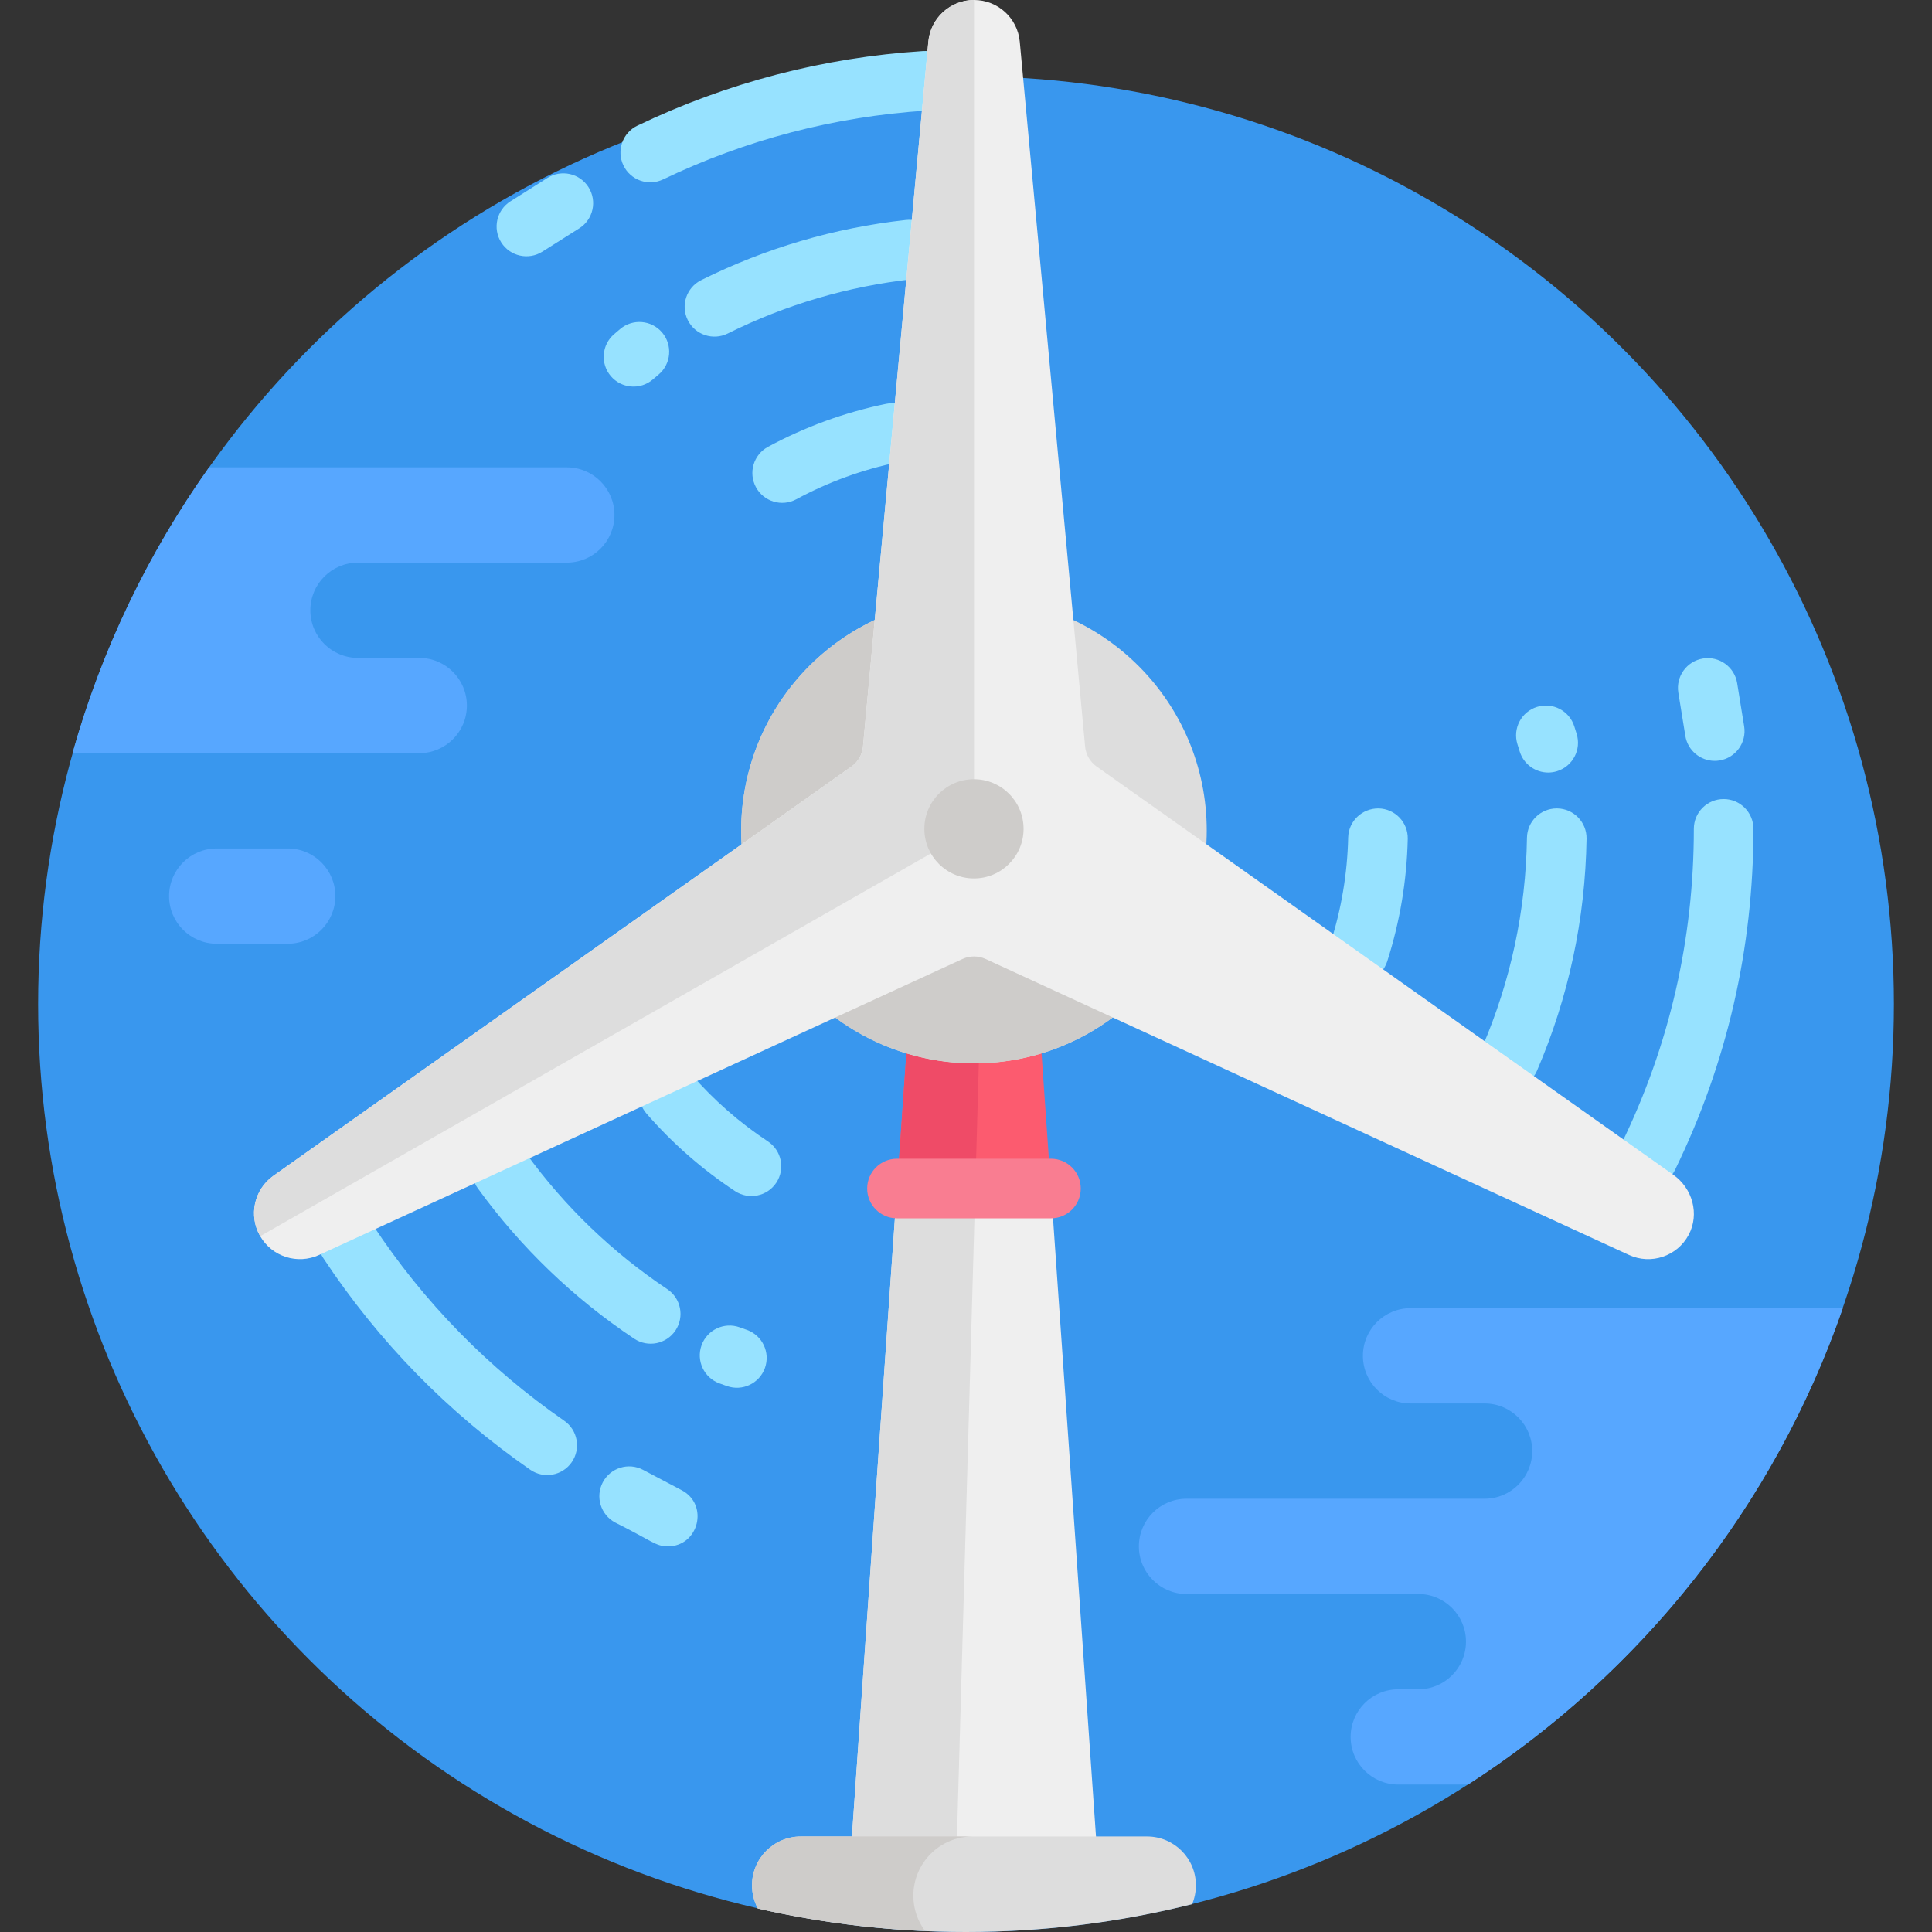 <?xml version="1.0" encoding="iso-8859-1"?>
<!-- Generator: Adobe Illustrator 19.0.0, SVG Export Plug-In . SVG Version: 6.00 Build 0)  -->
<svg version="1.1" id="Capa_1" xmlns="http://www.w3.org/2000/svg" xmlns:xlink="http://www.w3.org/1999/xlink" x="0px" y="0px"
	 viewBox="0 0 512 512" style="enable-background:new 0 0 512 512;" xml:space="preserve">
<rect x="0" y="0" width="512" height="512" fill="#333333" stroke="none"/>
<circle style="fill:#3997EE;" cx="256" cy="266.1" r="245.9"/>
<g>
	<path style="fill:#97E2FF;" d="M365.356,214.24c-4.357-0.048-7.975,3.355-8.075,7.715c-0.217,9.534-1.793,18.947-4.685,27.977
		c-1.33,4.154,0.959,8.599,5.112,9.929c4.161,1.335,8.602-0.968,9.929-5.113c3.354-10.473,5.181-21.386,5.433-32.433
		C373.17,217.956,369.717,214.34,365.356,214.24z"/>
	<path style="fill:#97E2FF;" d="M234.813,107.024c-10.932,2.251-21.457,6.083-31.284,11.392c-3.837,2.073-5.268,6.864-3.195,10.701
		c2.066,3.825,6.855,5.273,10.701,3.195c8.47-4.576,17.542-7.878,26.963-9.819c4.272-0.879,7.022-5.055,6.142-9.327
		C243.26,108.894,239.079,106.143,234.813,107.024z"/>
	<path style="fill:#97E2FF;" d="M240.042,58.296c-18.946,2.099-37.19,7.464-54.224,15.947c-3.904,1.944-5.492,6.686-3.548,10.59
		c1.944,3.903,6.681,5.492,10.59,3.549c15.367-7.653,31.827-12.494,48.921-14.388c4.335-0.48,7.46-4.383,6.98-8.719
		C248.28,60.941,244.373,57.806,240.042,58.296z"/>
	<path style="fill:#97E2FF;" d="M412.68,214.24c-0.042-0.001-0.084-0.001-0.127-0.001c-4.303,0-7.825,3.454-7.893,7.772
		c-0.304,19.249-4.29,37.919-11.846,55.491c-1.723,4.006,0.128,8.651,4.134,10.374c4.001,1.723,8.65-0.124,10.374-4.135
		c8.376-19.475,12.793-40.161,13.13-61.482C420.521,217.9,417.041,214.309,412.68,214.24z"/>
	<path style="fill:#97E2FF;" d="M244.547,13.536c-26.407,1.712-51.853,8.36-75.63,19.756c-3.933,1.886-5.593,6.603-3.708,10.536
		c1.882,3.927,6.596,5.595,10.535,3.708c21.949-10.521,45.441-16.657,69.825-18.238c4.352-0.283,7.652-4.039,7.37-8.392
		C252.656,16.552,248.897,13.239,244.547,13.536z"/>
	<path style="fill:#97E2FF;" d="M456.783,211.756c-4.361,0-7.897,3.535-7.897,7.897c0,29.274-6.461,57.368-19.203,83.5
		c-2.577,5.285,1.325,11.36,7.092,11.36c2.924,0,5.736-1.632,7.104-4.438c13.803-28.307,20.801-58.729,20.801-90.422
		C464.68,215.291,461.145,211.756,456.783,211.756z"/>
	<path style="fill:#97E2FF;" d="M149.519,376.514c-20.128-13.96-37.179-31.396-50.681-51.825c-2.404-3.639-7.303-4.64-10.942-2.234
		c-3.638,2.404-4.639,7.304-2.234,10.942c14.614,22.114,33.07,40.987,54.856,56.097c3.572,2.477,8.496,1.607,10.99-1.989
		C153.993,383.919,153.102,378.999,149.519,376.514z"/>
	<path style="fill:#97E2FF;" d="M203.497,302.478c-7.515-4.965-14.328-10.934-20.251-17.74c-2.864-3.292-7.852-3.636-11.141-0.774
		c-3.29,2.863-3.637,7.851-0.774,11.141c6.86,7.884,14.753,14.799,23.459,20.552c3.639,2.404,8.538,1.404,10.942-2.235
		C208.136,309.782,207.135,304.884,203.497,302.478z"/>
	<path style="fill:#97E2FF;" d="M168.058,354.767c3.643,2.431,8.541,1.432,10.953-2.182c2.423-3.627,1.446-8.53-2.181-10.953
		c-14.547-9.715-27.136-21.822-37.416-35.986c-2.562-3.529-7.5-4.316-11.03-1.752c-3.53,2.561-4.315,7.5-1.753,11.029
		C138.014,330.605,151.952,344.011,168.058,354.767z"/>
	<path style="fill:#97E2FF;" d="M180.656,394.92l-10.244-5.4c-3.858-2.033-8.634-0.554-10.668,3.304
		c-2.034,3.858-0.554,8.634,3.304,10.668c9.624,4.792,10.688,6.312,13.919,6.312C185.193,409.805,187.914,398.746,180.656,394.92z"
		/>
	<path style="fill:#97E2FF;" d="M197.937,352.438l-1.931-0.69c-4.106-1.468-8.627,0.671-10.094,4.778
		c-1.468,4.107,0.671,8.627,4.779,10.094l1.931,0.69c4.107,1.467,8.626-0.671,10.094-4.778
		C204.184,358.426,202.045,353.906,197.937,352.438z"/>
	<path style="fill:#97E2FF;" d="M446.63,195.003c0.628,3.878,3.98,6.635,7.785,6.635c0.42,0,0.845-0.033,1.272-0.103
		c4.305-0.697,7.23-4.753,6.533-9.058l-1.852-11.431c-0.697-4.305-4.755-7.236-9.058-6.533c-4.305,0.697-7.23,4.753-6.533,9.058
		L446.63,195.003z"/>
	<path style="fill:#97E2FF;" d="M402.747,199.184c1.055,3.381,4.172,5.547,7.536,5.547c0.779,0,1.572-0.116,2.356-0.361
		c4.163-1.3,6.485-5.727,5.185-9.891l-0.611-1.957c-1.299-4.165-5.727-6.482-9.891-5.186c-4.163,1.3-6.485,5.727-5.185,9.891
		L402.747,199.184z"/>
	<path style="fill:#97E2FF;" d="M143.722,66.695l9.79-6.186c3.687-2.329,4.787-7.207,2.457-10.894
		c-2.33-3.685-7.207-4.787-10.894-2.457l-9.79,6.186c-3.687,2.329-4.787,7.207-2.457,10.894
		C135.155,67.919,140.032,69.029,143.722,66.695z"/>
	<path style="fill:#97E2FF;" d="M173.002,100.569l1.561-1.329c3.322-2.827,3.722-7.811,0.896-11.132
		c-2.827-3.321-7.811-3.721-11.132-0.895l-1.561,1.328c-3.322,2.827-3.722,7.811-0.896,11.132
		C164.682,102.979,169.665,103.409,173.002,100.569z"/>
</g>
<polygon style="fill:#EFEFEF;" points="237.705,314.971 225.431,491.554 258.108,491.554 290.786,491.554 278.511,314.971 "/>
<polygon style="fill:#DDDDDD;" points="258.463,314.971 237.705,314.971 225.431,491.554 253.473,491.554 "/>
<path style="fill:#FC5B6F;" d="M237.705,314.971h40.806l-2.719-39.114c-5.605,1.677-11.534,2.577-17.669,2.577
	c-6.146,0-12.085-0.904-17.699-2.587L237.705,314.971z"/>
<path style="fill:#EF4B67;" d="M259.496,278.408c-0.457,0.01-0.913,0.025-1.372,0.025c-6.146,0-12.085-0.904-17.699-2.587
	l-2.72,39.124h20.758L259.496,278.408z"/>
<path style="fill:#DDDDDD;" d="M303.986,486.691H212.23c-7.147,0-12.94,5.793-12.94,12.94c0,2.228,0.564,4.324,1.555,6.154
	C218.576,509.849,237.036,512,256,512c20.671,0,40.741-2.565,59.923-7.368c0.645-1.539,1.004-3.228,1.004-5.001
	C316.927,492.485,311.133,486.691,303.986,486.691z"/>
<path style="fill:#F97D91;" d="M278.512,322.868h-40.806c-4.361,0-7.897-3.535-7.897-7.897s3.536-7.897,7.897-7.897h40.806
	c4.361,0,7.897,3.535,7.897,7.897C286.409,319.332,282.873,322.868,278.512,322.868z"/>
<circle style="fill:#DDDDDD;" cx="258.11" cy="220.11" r="61.687"/>
<path style="fill:#CECCCA;" d="M240.438,230.314c-13.414-23.233-9.987-51.558,6.478-70.87c-6.737,1.243-13.381,3.625-19.652,7.246
	c-29.505,17.035-39.613,54.762-22.579,84.266s54.762,39.613,84.266,22.579c6.271-3.621,11.657-8.183,16.101-13.396
	C280.096,264.742,253.852,253.548,240.438,230.314z"/>
<path style="fill:#EFEFEF;" d="M443.474,311.352l-152.85-108.208c-1.744-1.235-2.862-3.171-3.059-5.299L270.249,11.044
	C269.669,4.786,264.419,0,258.134,0l0,0c-6.284,0-11.535,4.786-12.115,11.044l-17.32,186.843c-0.195,2.101-1.298,4.013-3.021,5.232
	L72.458,311.59c-5.129,3.631-6.649,10.571-3.507,16.014c3.142,5.443,9.912,7.596,15.621,4.97l170.485-78.428
	c1.953-0.898,4.201-0.898,6.154,0l170.485,78.428c5.835,2.684,12.777,0.376,15.824-5.333
	C450.44,321.765,448.539,314.937,443.474,311.352z"/>
<path style="fill:#DDDDDD;" d="M258.134,0c-6.284,0-11.535,4.786-12.115,11.044l-17.32,186.843
	c-0.195,2.101-1.298,4.013-3.021,5.232L72.458,311.59c-5.129,3.631-6.649,10.571-3.507,16.014l189.183-107.95V0z"/>
<g>
	<circle style="fill:#CECCCA;" cx="258.11" cy="219.65" r="13.147"/>
	<path style="fill:#CECCCA;" d="M199.289,499.632c0,2.228,0.564,4.324,1.555,6.154c14.33,3.284,29.144,5.295,44.307,5.954
		c-1.941-2.613-3.103-5.838-3.103-9.343c0-8.674,7.031-15.705,15.705-15.705H212.23
		C205.083,486.691,199.289,492.485,199.289,499.632z"/>
</g>
<g>
	<path style="fill:#57A7FF;" d="M488.377,346.68H373.81c-6.973,0-12.625,5.653-12.625,12.625s5.652,12.625,12.625,12.625h19.618
		c6.973,0,12.625,5.652,12.625,12.625c0,6.972-5.652,12.624-12.625,12.624c-9.953,0-70.266,0-78.987,0
		c-6.973,0-12.625,5.653-12.625,12.625s5.652,12.625,12.625,12.625c14.121,0,56.68,0,61.432,0c6.973,0,12.625,5.652,12.625,12.625
		s-5.652,12.625-12.625,12.625h-5.317c-6.972,0-12.625,5.653-12.625,12.625s5.653,12.625,12.625,12.625h18.485
		C434.856,443.399,470.216,399.06,488.377,346.68z"/>
	<path style="fill:#57A7FF;" d="M150.213,123.852H55.396c-16.123,22.697-28.484,48.25-36.191,75.75h91.898
		c6.973,0,12.625-5.652,12.625-12.625s-5.652-12.625-12.625-12.625H94.868c-6.972,0-12.625-5.652-12.625-12.625
		c0-6.972,5.652-12.625,12.625-12.625h55.345c6.972,0,12.625-5.652,12.625-12.625C162.838,129.504,157.185,123.852,150.213,123.852z
		"/>
	<path style="fill:#57A7FF;" d="M76.245,250.101H57.431c-6.972,0-12.625-5.652-12.625-12.625s5.652-12.625,12.625-12.625h18.814
		c6.973,0,12.625,5.652,12.625,12.625C88.87,244.449,83.218,250.101,76.245,250.101z"/>
</g>
<g>
</g>
<g>
</g>
<g>
</g>
<g>
</g>
<g>
</g>
<g>
</g>
<g>
</g>
<g>
</g>
<g>
</g>
<g>
</g>
<g>
</g>
<g>
</g>
<g>
</g>
<g>
</g>
<g>
</g>
</svg>
